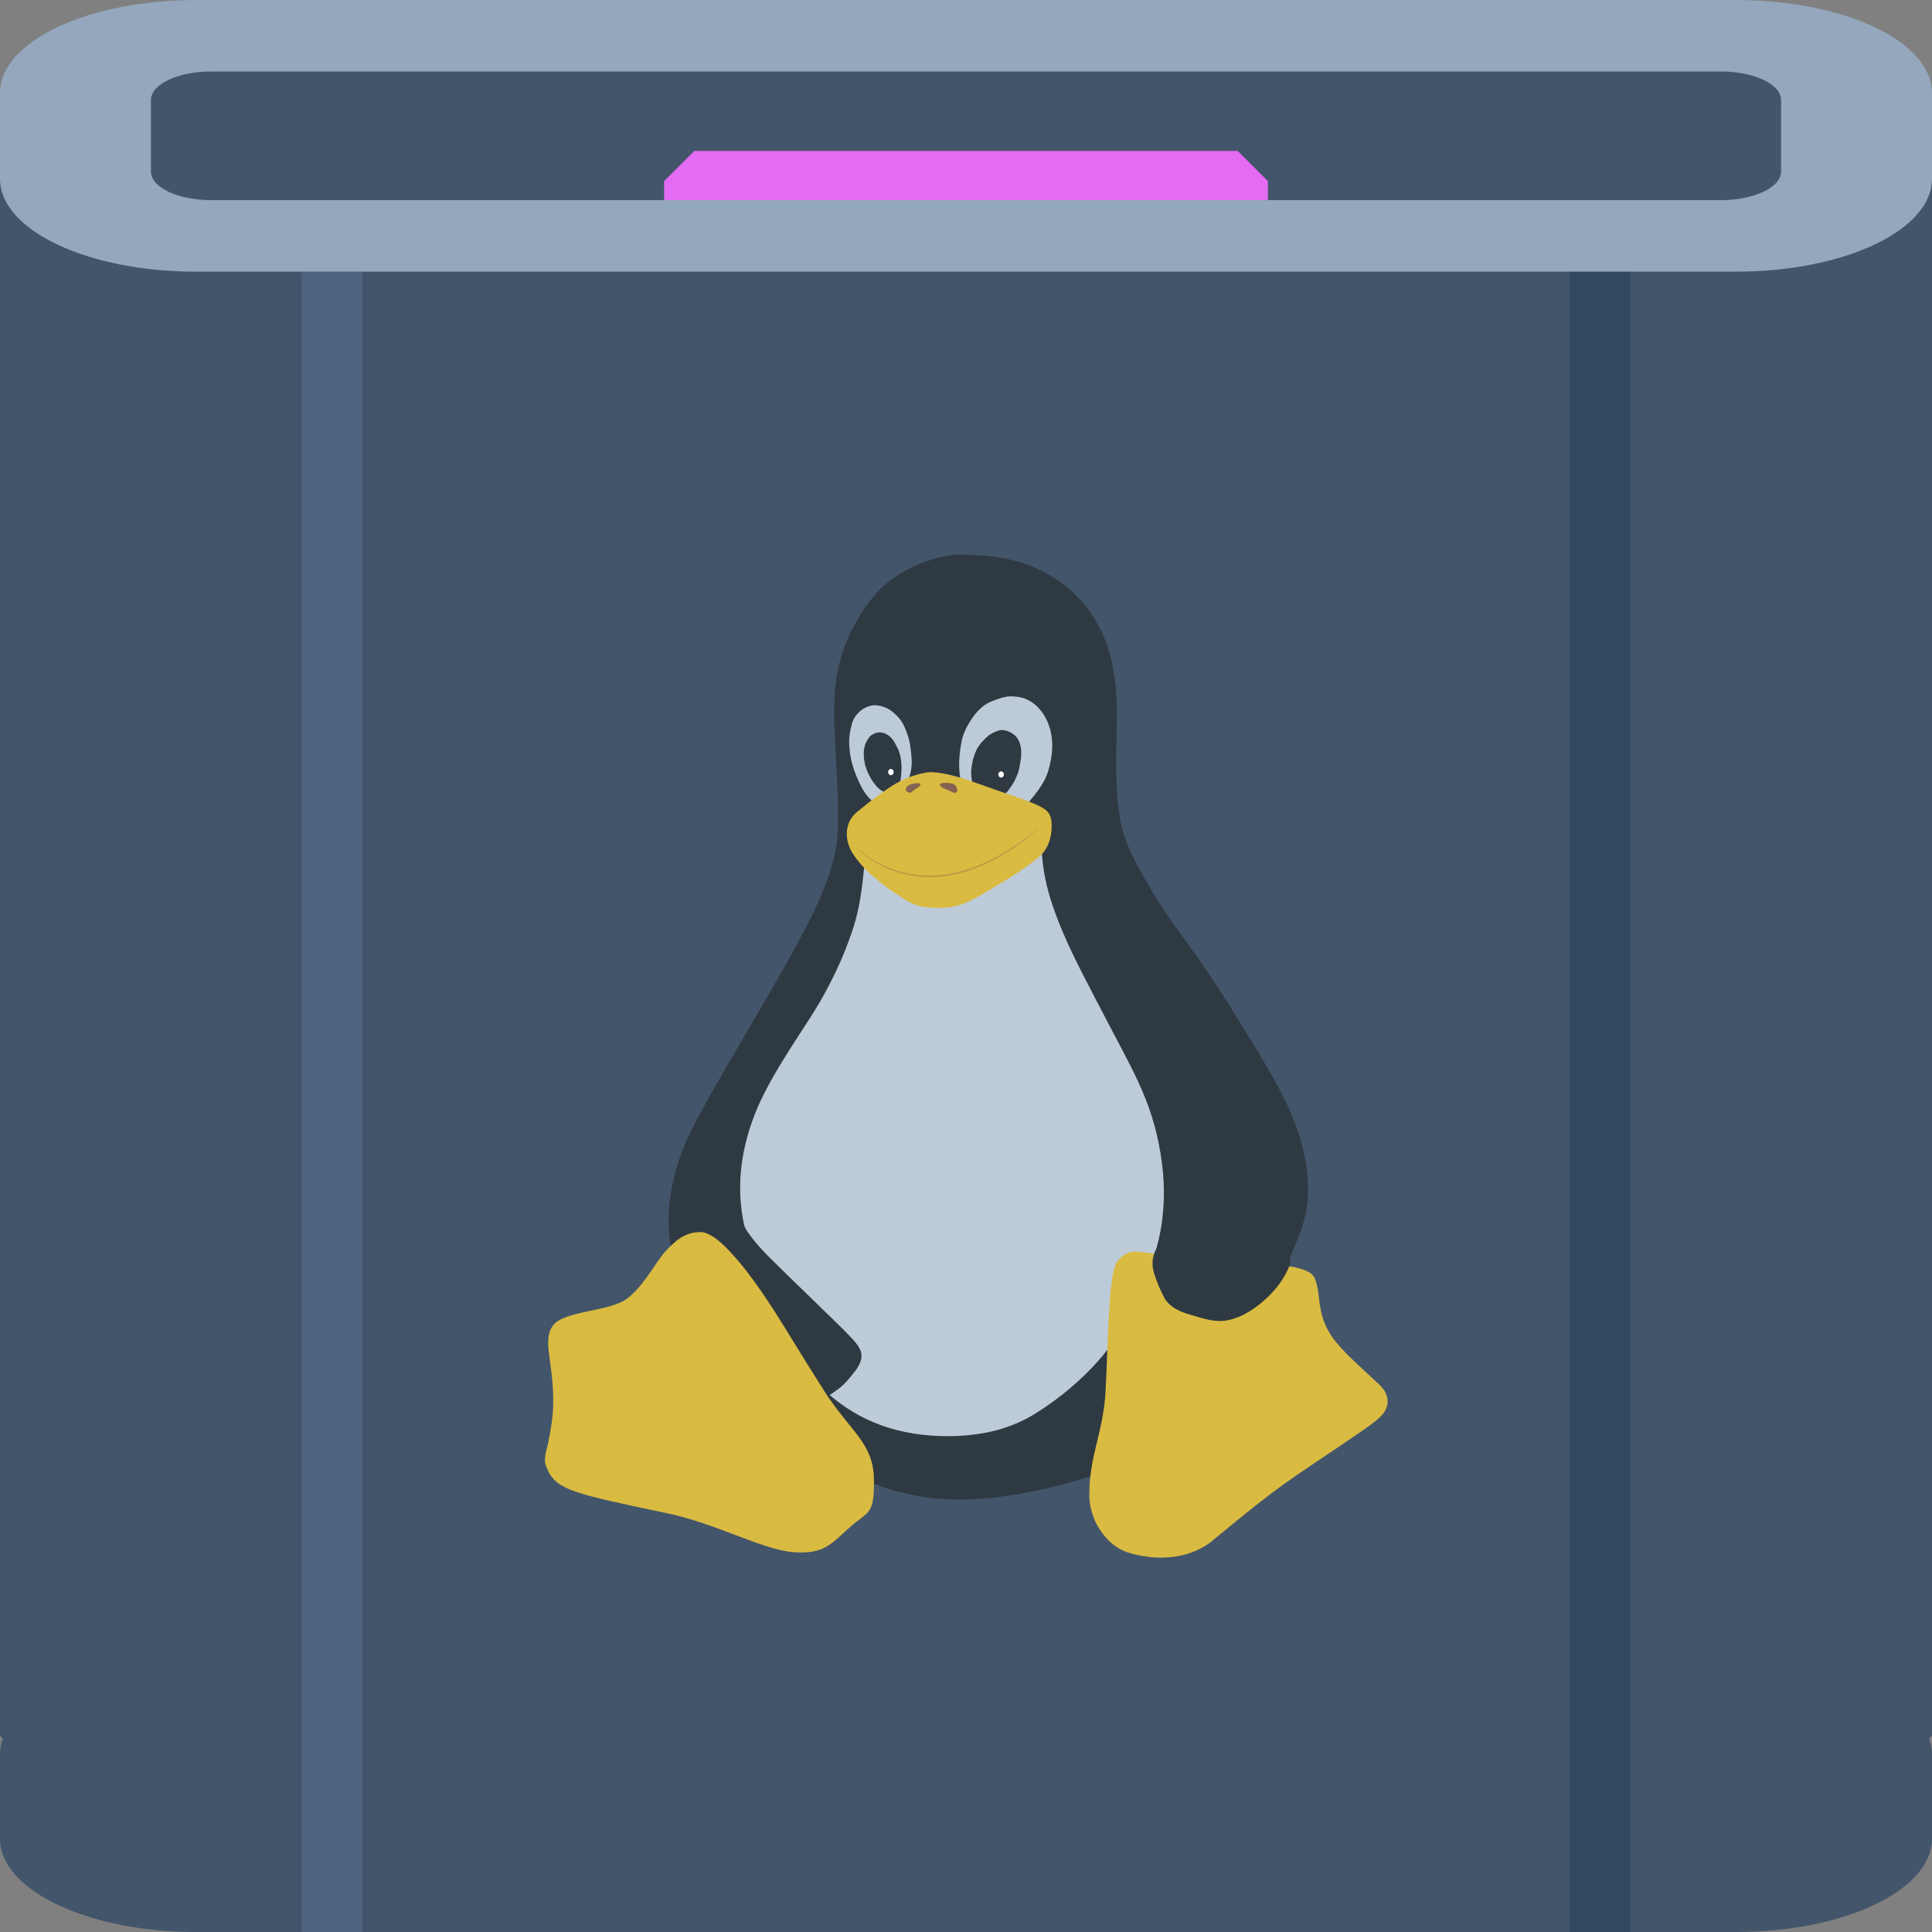 <svg xmlns="http://www.w3.org/2000/svg" viewBox="0 0 64 64" xmlns:xlink="http://www.w3.org/1999/xlink"><rect x="0" y="0" width="64" height="64" fill="#808080" stroke="none"/><path d="m0 5.906v51.594l.094.094c-.054.16-.094.333-.094.5v2.813c0 1.706 2.899 3.094 6.5 3.094h51c3.601 0 6.5-1.388 6.5-3.094v-2.813c0-.167-.04-.34-.094-.5l.094-.094v-51.594h-64" fill="#43556a" color="#000"/><path d="m6.5 0c-1.903 0-3.595.387-4.781 1h30.28 30.28c-1.187-.613-2.879-1-4.781-1h-25.5-25.5" fill="#1f0700" fill-opacity=".07"/><g color="#000"><path d="m6.5 0h51c3.601 0 6.5 1.373 6.5 3.079v2.842c0 1.706-2.899 3.079-6.5 3.079h-51c-3.601 0-6.5-1.373-6.5-3.079v-2.842c0-1.706 2.899-3.079 6.5-3.079" fill="#94a7bc"/><path d="m7 2.368h50c1.108 0 2 .423 2 .947v2.368c0 .525-.892.947-2 .947h-50c-1.108 0-2-.423-2-.947v-2.368c0-.525.892-.947 2-.947" fill="#43556a"/><path d="m23 5l-1 1v.631h20v-.631l-1-1h-18" fill="#e46cf4"/><path fill="#162f4d" fill-opacity=".352" d="m52 9h2v55h-2z"/><path fill="#779dc9" fill-opacity=".231" d="m10 9h2v55h-2z"/></g><g transform="matrix(.057 0 0 .057 34.05 30.846)"><path d="m-43.508-218.7c-12.899 1.943-25.532 6.629-35.981 14.539-8.202 5.908-14.297 14.211-19.395 22.828-5.96 10.03-10.139 21.13-12.157 32.623-2.548 15.226-1.352 30.712-.646 46.04.815 14.717 1.803 29.46 1.28 44.21-.705 11.354-3.472 22.535-7.869 33.01-7.189 18.281-17.09 35.31-26.679 52.4-13.893 24.19-28.31 48.08-41.926 72.42-5.859 10.477-11.55 21.12-15.493 32.492-3.03 8.598-4.892 17.588-5.92 26.636-1.18 11.863-.539 24.21 4.096 35.33 2.717 6.789 6.861 12.857 10.708 19.03 10.762 16.244 21.908 32.24 33.439 47.943 8.578 11.453 17.18 22.949 27.05 33.34 4.447 4.641 9.285 8.917 14.662 12.457 10.945 7.465 23.2 12.808 35.716 17.02 15.06 4.882 30.971 7.18 46.799 6.732 9.943-.352 19.856-1.378 29.65-3.134 18-2.983 35.687-7.775 52.876-13.876 11.423-4.146 23.06-8.514 32.69-16.13 5.309-4.137 9.575-9.402 14.158-14.288 12.599-14.243 23.592-29.841 33.528-46.03 6.04-9.863 11.579-20.02 16.884-30.29 5.548-11.05 11.173-22.13 15.13-33.876 2.02-6.293 3.407-12.81 3.596-19.433.379-9.385-.879-18.797-3.088-27.908-2.928-11.512-7.621-22.49-13.12-32.991-9.402-17.689-20.405-34.451-30.787-51.566-7.894-12.23-15.958-24.358-24.653-36.04-6.227-8.606-12.497-17.2-17.945-26.332-3.954-6.622-7.752-13.347-11.321-20.18-3.797-7.452-6.691-15.389-8.182-23.631-2.832-15.574-2.316-31.482-2.085-47.24.162-12.985.634-26.08-1.731-38.922-2.274-12.999-7.171-25.694-15.264-36.2-8.716-11.525-21.04-20.01-34.463-25.16-13.886-5.132-28.877-6.1-43.555-5.823" fill="#2f3942"/><path d="m5.669-52.902c-19.19 6.626-38.29 13.669-58.04 18.465-4.405 1.356-9.164 1.447-13.604.196-8.873-2.571-17.06-6.952-25.282-11.08-1.623-.541-3.441.836-3.298 2.548-.57 3.507-.593 7.07-1.118 10.591-1.225 11.637-3.099 23.309-7.189 34.32-3.869 11.201-8.759 22.03-14.388 32.449-4.683 8.889-10.222 17.279-15.725 25.672-7.895 12.323-15.88 24.664-22.16 37.91-7.308 15.596-11.91 32.633-12.07 49.92-.206 13.309 2.498 26.517 6.826 39.06 4.898 14.595 10.835 28.836 17.512 42.704 4.106 8.293 8.234 16.631 13.592 24.21 7.387 10.634 17.382 19.333 28.529 25.848 12.03 7.06 25.624 11.216 39.452 12.762 11.909 1.344 24.03 1.083 35.84-1.011 11.125-1.999 21.886-6.118 31.367-12.298 12.881-8.238 24.733-18.14 34.907-29.565 6.268-6.98 11.412-14.885 15.795-23.16 4.173-7.978 8.174-16.06 11.742-24.325 5.25-12.303 9.05-25.321 10.127-38.693.769-7.684.707-15.452.048-23.14-1.362-14.803-4.73-29.448-10.251-43.26-5.294-13.363-12.321-25.932-18.936-38.665-6.25-11.932-12.538-23.846-18.648-35.85-6.781-13.48-13.158-27.24-17.644-41.673-2.953-9.713-4.807-19.783-5.117-29.939-.137-1.408.104-3.512-1.624-3.987-.212-.096-.426-.028-.64 0" fill="#d7e5f5" fill-opacity=".845"/><path d="m-149.2 74.79c-9.182 8.84-18.581 17.553-26.438 27.633-6.667 8.751-12.441 18.18-17.16 28.12-3.888 8.118-6.355 16.903-7.29 25.854-.956 8.125-.253 16.436 2.133 24.266 2.069 7.286 4.856 14.344 7.68 21.364 3.264 7.728 6.927 15.301 11.261 22.49 5.817 10.702 12.674 20.92 16.97 32.383 2.17 5.395 3.825 10.984 5.41 16.572 1.232 4.712 1.92 9.539 2.571 14.356.453 1.656.585 3.801 2.3 4.691 2.056.567 3.862-1.032 5.513-2.02 3.085-2.482 6.328-4.747 9.535-7.07 5.511-3.774 11.137-7.381 16.885-10.783 3.381-2.243 6.815-4.424 10.06-6.863 3.693-2.832 6.536-6.577 9.435-10.171 2.244-3 4.284-6.731 3.463-10.603-.757-3.03-2.842-5.51-4.862-7.805-2.224-2.274-4.436-4.559-6.654-6.836-13.813-13.54-27.8-26.903-41.555-40.502-4.799-4.8-9.38-9.869-13.194-15.496-2.932-4.588-4.592-9.938-5.04-15.351-.94-8.397-.292-16.9 1.06-25.22 1.217-7.446 3.073-14.784 5.392-21.96 3.463-10.456 7.69-20.631 11.718-30.876.697-1.776 1.36-3.565 2.04-5.347.014-.603-.659-1.198-1.231-.837" fill="#2f3942" fill-rule="evenodd"/><g fill="#d7e5f5" fill-opacity=".845"><path d="m-11.904-136.39c-3.985.76-7.853 2.125-11.492 3.905-4.656 2.616-8.02 6.968-10.757 11.457-1.714 2.934-3.215 6.05-4.091 9.338-1.523 7.468-2.372 15.211-1.077 22.78 1.088 6.509 3.772 12.681 7.298 18.23 2.127 3.277 5.04 6.468 9.04 7.244 5.083 1.095 10.162-1.027 14.426-3.644 5.912-3.835 10.532-9.299 14.632-14.956 2.539-3.618 4.821-7.493 5.94-11.805 1.874-6.549 2.802-13.523 1.616-20.284-1.01-5.723-3.407-11.284-7.38-15.576-3.406-3.695-8.151-6.219-13.196-6.589-1.646-.205-3.308-.162-4.962-.099"/><path d="m-89.93-131.27c-5.799.749-10.905 5.256-12.393 10.908-1.129 4.136-1.782 8.443-1.466 12.739.382 7.974 2.985 15.679 6.511 22.783 2.228 4.348 5.133 8.759 9.694 10.912 2.381 1.329 5.473 1.148 7.684-.459 4.066-2.898 6.973-7.108 9.415-11.397 2.417-4.77 3.414-10.239 2.831-15.556-.386-4.409-.84-8.864-2.387-13.04-1.097-3.456-2.58-6.885-5.02-9.615-3.03-3.575-7.149-6.535-11.899-7.123-.973-.164-1.98-.227-2.965-.147"/></g><g fill="#2f3942"><path d="m-87.27-115.47c-1.662.311-3.204 1.113-4.48 2.215-1.67 2.01-2.964 4.395-3.354 7-.568 3.058-.233 6.209.419 9.226.737 3.374 2.358 6.476 4.131 9.41 1.466 2.178 3.079 4.34 5.304 5.797 1.292.816 2.748 1.566 4.33 1.25 1.506-.134 2.845-.97 3.938-1.969 1.13-1.021 1.972-2.324 2.52-3.737.6-1.491.614-3.109.827-4.68.21-2.51.323-5.04-.009-7.546-.196-1.725-.322-3.496-1.025-5.105-.419-1.902-1.487-3.557-2.362-5.269-1.133-1.955-2.389-4-4.427-5.126-1.68-1.16-3.778-1.727-5.813-1.469"/><path d="m-15.582-116.9c-2.392.385-4.602 1.496-6.646 2.757-1.956 1.423-3.588 3.226-5.199 5.02-.904 1.215-1.839 2.445-2.468 3.83-1.731 3.842-2.783 8-3.036 12.208-.148 3.913.658 7.81 2.02 11.468.802 2.084 1.58 4.385 3.482 5.734 1.364 1.065 3.213 1.152 4.805.593 2.02-.46 3.762-1.616 5.667-2.372 2.02-1.094 4.297-2.075 5.536-4.121 1.581-2.118 3.161-4.266 4.211-6.709 1.028-2.151 1.923-4.398 2.283-6.766.796-3.729 1.405-7.589.867-11.398-.391-2.172-1.131-4.323-2.531-6.06-1.614-1.95-3.92-3.313-6.379-3.883-.866-.113-1.729-.474-2.609-.295"/></g><path d="m755.847-383.444a1.01 1.136 0 0 1 -1.01 1.136 1.01 1.136 0 0 1 -1.01 -1.136 1.01 1.136 0 0 1 1.01 -1.136 1.01 1.136 0 0 1 1.01 1.136" transform="matrix(1.575 0 0 1.575-1204.43 512.86)" fill="#fff" id="0"/><use transform="translate(-64.05-1.392)" xlink:href="#0"/><path d="m-58.37-92.28c-8.897 1.321-17.306 5.164-24.515 10.485-5.936 4.195-11.75 8.57-17.279 13.291-1.983 1.91-3.592 4.24-4.31 6.924-1.873 6.134-.085 12.927 3.707 17.963 2.743 4.03 6.161 7.554 9.713 10.872 4.921 4.117 9.844 8.278 15.356 11.597 4.057 2.692 8.154 5.643 13.03 6.604 4.929 1.024 10.02 1.255 15.03.873 5.194-.448 10.293-1.934 14.88-4.421 7.868-3.896 15.192-8.77 22.727-13.255 6.273-4.01 12.483-8.199 18.02-13.198 4.067-4.291 5.738-10.314 5.84-16.11.074-3.236-.359-6.893-2.837-9.228-2.92-2.655-6.778-3.876-10.338-5.415-7.545-2.962-15.302-5.34-22.924-8.094-9.321-3.267-18.602-6.956-28.41-8.484-2.544-.335-5.123-.674-7.689-.406" fill="#dabb41"/><g fill="#846251"><path d="m-47.891-86.18c-1.957 0-3.629.315-3.311 1.069 1.113 2.305 3.957 2.623 5.864 3.656 1.827 1.033 2.873 1.26 3.587.862 1.59-.874.416-3.727-1.173-4.76-.755-.516-3.01-.828-4.967-.828"/><path d="m-64.993-85.969c-.424.035-.912.122-1.438.216-4.215.749-4.193 2.443-4.566 3.38-.374.935 2.213 2.692 3.524 1.474 1.406-1.216 3.105-2.322 3.668-2.697 2.21-1.475 1.78-2.619-1.187-2.373"/><path d="m-99.9-48.794c.263-.272 5.142 5.462 15.92 10.528 6.2 2.914 14.15 5.376 23.37 5.857 4.808.252 9.811-.047 14.957-.93 5.38-.923 10.482-2.411 15.17-4.199 11.362-4.334 20.659-10.449 26.7-14.815 6.199-4.48 9.584-7.516 9.701-7.381.032.037-3.213 3.236-9.338 7.872-5.976 4.523-15.244 10.778-26.717 15.223-4.732 1.833-9.893 3.351-15.347 4.286-5.216.894-10.296 1.185-15.178.91-9.367-.531-17.408-3.11-23.638-6.156-10.844-5.301-15.532-11.266-15.601-11.195" opacity=".335" fill-rule="evenodd"/></g><path d="m61.49 186.24c-3.476.244-6.653 2.249-8.861 4.873-2.214 2.575-2.788 6.01-3.388 9.244-.636 4.274-1.295 8.546-1.542 12.865-1.059 14.289-1.395 28.616-2.057 42.926-.358 7.936-.488 15.914-1.874 23.758-.992 6.436-2.642 12.741-4.1 19.08-2.01 8.36-3.733 16.851-3.903 25.477-.142 3.416-.138 6.866.681 10.206.722 3.508 1.974 6.911 3.524 10.134 2.843 4.879 6.353 9.537 11.08 12.728 2.731 1.936 5.813 3.354 9.06 4.162 3.773 1.074 7.672 1.62 11.549 2.146 6.072.523 12.235.188 18.18-1.172 6.914-1.669 13.539-4.838 18.83-9.634 10.675-8.774 21.342-17.569 32.34-25.937 9.334-7.087 19.07-13.625 28.793-20.15 8.68-5.765 17.326-11.584 25.873-17.544 3.74-2.745 7.755-5.287 10.712-8.921 2.341-2.859 3.408-6.877 2.145-10.432-.923-3.178-3.243-5.677-5.683-7.802-5.998-5.677-12.187-11.156-18.01-17.01-4.87-5.084-9.648-10.541-12.24-17.18-2.083-4.83-2.945-10.06-3.479-15.258-.443-3.599-.932-7.222-2.215-10.635-1.06-2.943-4.09-4.504-6.886-5.44-4.216-1.6-8.749-2.05-13.196-2.569-13.371-.969-26.808.388-40.17-.88-12.161-1.051-23.964-4.384-36.01-6.191-3.034-.399-6.1-.831-9.156-.837" fill="#dabb41"/><path d="m100.58 167.39c-4.375.381-8.523 2.13-12.387 4.137-6.265 3.289-11.743 8.509-14.491 15.11-1.636 3.729-1.52 7.935-.503 11.81 1.653 5.349 3.815 10.578 6.571 15.456 3.284 4.966 9.04 7.42 14.569 8.981 6.933 2.032 14.13 4.666 21.458 3.3 9.164-1.733 17.06-7.321 23.728-13.612 4.955-4.817 9.22-10.457 11.961-16.827 1.195-2.856 1.864-6.376.001-9.114-2.277-3.999-6.466-6.303-10.264-8.63-7.111-3.85-14.685-6.859-22.579-8.651-5.665-1.205-11.442-2.18-17.252-2.01-.27.016-.541.032-.811.048" fill="#2f3942" fill-rule="evenodd"/><path d="m-191.58 174.92c-2.753.128-5.132.76-7.286 1.723-.431.193-.817.371-1.231.591-.013.006-.036-.006-.049 0-3.706 1.977-6.8 5.01-10.04 8.319-.362.369-.711.792-1.083 1.231-.008.009.008.039 0 .049-.365.428-.756.845-1.132 1.329-.008.011.008.039 0 .049-5.378 6.924-12 19.16-20.921 25.598-10.206 7.372-36.05 6.691-42.63 15.31-6.465 8.621.213 21.12.099 44.25 0 9.869-1.672 17.324-2.806 23.334-.085.375-.116.722-.197 1.083-.008.036-.042.062-.049.099-.029.129-.021.267-.049.394-.003.016.003.033 0 .049-.005.021-.045.029-.049.049-.003.016.003.034 0 .049-.005.019-.044.03-.049.049-.003.014.003.034 0 .049-.003.016.003.034 0 .049-.003.016.003.034 0 .049-.009.034-.04.065-.049.098-.017.08-.032.167-.049.246-.016.063-.033.134-.049.197-.005.018-.044.031-.049.049-.003.013.003.036 0 .049-.003.013.003.036 0 .049-.014.063-.036.134-.049.197-.003.014.003.035 0 .049-.008.034-.041.065-.049.099-.003.013.003.036 0 .049-.003.014.003.035 0 .049-.005.018-.045.031-.049.049-.002.009.002.039 0 .049-.074.297-.128.553-.197.837-.013.051-.037.097-.049.148-.135.564-.284 1.155-.394 1.674-.003.014.003.035 0 .049-.658 2.972-.868 5.138-.394 7.089.003.016-.003.034 0 .049.07.282.196.564.295.837.043.12.05.275.099.394.05.117.092.228.148.345.008.019.041.03.049.049.006.013-.006.036 0 .049.006.013-.006.036 0 .049.003.006.046-.006.049 0 .006.013-.006.036 0 .049.009.019.039.03.049.049.02.046.029.102.049.148.008.02.041.029.049.049.006.013-.006.036 0 .049.008.021.041.029.049.049.014.034.035.065.049.098.006.013-.006.036 0 .049.014.034.034.064.049.099.011.02.038.029.049.049.005.014-.005.035 0 .049.006.013-.006.036 0 .049.002.005.047-.005.049 0 .005.009-.005.039 0 .049.006.014-.006.036 0 .049.011.034.038.065.049.098.006.014-.006.035 0 .049.002.005.047-.005.049 0 .006.013-.006.037 0 .049.006.014-.006.035 0 .049.009.02.04.029.049.049.006.013-.006.037 0 .049.006.014-.006.035 0 .049.009.021.04.029.049.049.005.014-.005.035 0 .049.008.02.041.029.049.049.006.013-.006.036 0 .049.006.014-.006.034 0 .049.008.019.041.03.049.049.006.014-.006.035 0 .049.029.067.068.13.098.197.014.033.034.065.049.099.077.18.161.362.246.541.022.046.026.101.049.148.172.354.335.68.541 1.034 5.784 9.642 15.08 12.07 68.28 23.19 28.468 5.898 55.36 21.17 73.4 22.644 18.03 1.363 21.882-4.619 32.884-14.374 10.888-9.754 14.419-6.722 14.08-28.16-.298-18.674-10.865-25.827-23.924-43.861-.933-1.297-1.894-2.616-2.855-4.04-.628-.939-1.274-1.95-1.92-2.954-.052-.081-.095-.165-.148-.246-.271-.431-.456-.735-.738-1.181-3.885-6.153-6.97-11.02-9.55-15.16-2.58-4.142-4.668-7.556-6.596-10.682-1.928-3.126-3.684-6-5.612-9.107-1.928-3.107-4.02-6.451-6.596-10.535-1.29-2.01-2.763-4.205-4.332-6.547-1.569-2.342-3.247-4.828-5.02-7.335-1.781-2.517-3.649-5.064-5.563-7.581-.953-1.254-1.883-2.469-2.855-3.692-1.944-2.445-3.942-4.791-5.907-6.99-.991-1.109-1.971-2.185-2.954-3.2-2.911-3.01-5.746-5.565-8.418-7.384-.013-.008-.037.008-.049 0-.447-.303-.844-.576-1.28-.837-.013-.008-.037.008-.049 0-.436-.261-.856-.522-1.28-.738-.848-.432-1.668-.748-2.461-.985-.381-.114-.765-.23-1.132-.295-.016-.003-.033.003-.049 0-.382-.066-.718-.088-1.083-.099-.581-.014-1.172-.025-1.723 0z" fill="#dabb41"/></g></svg>